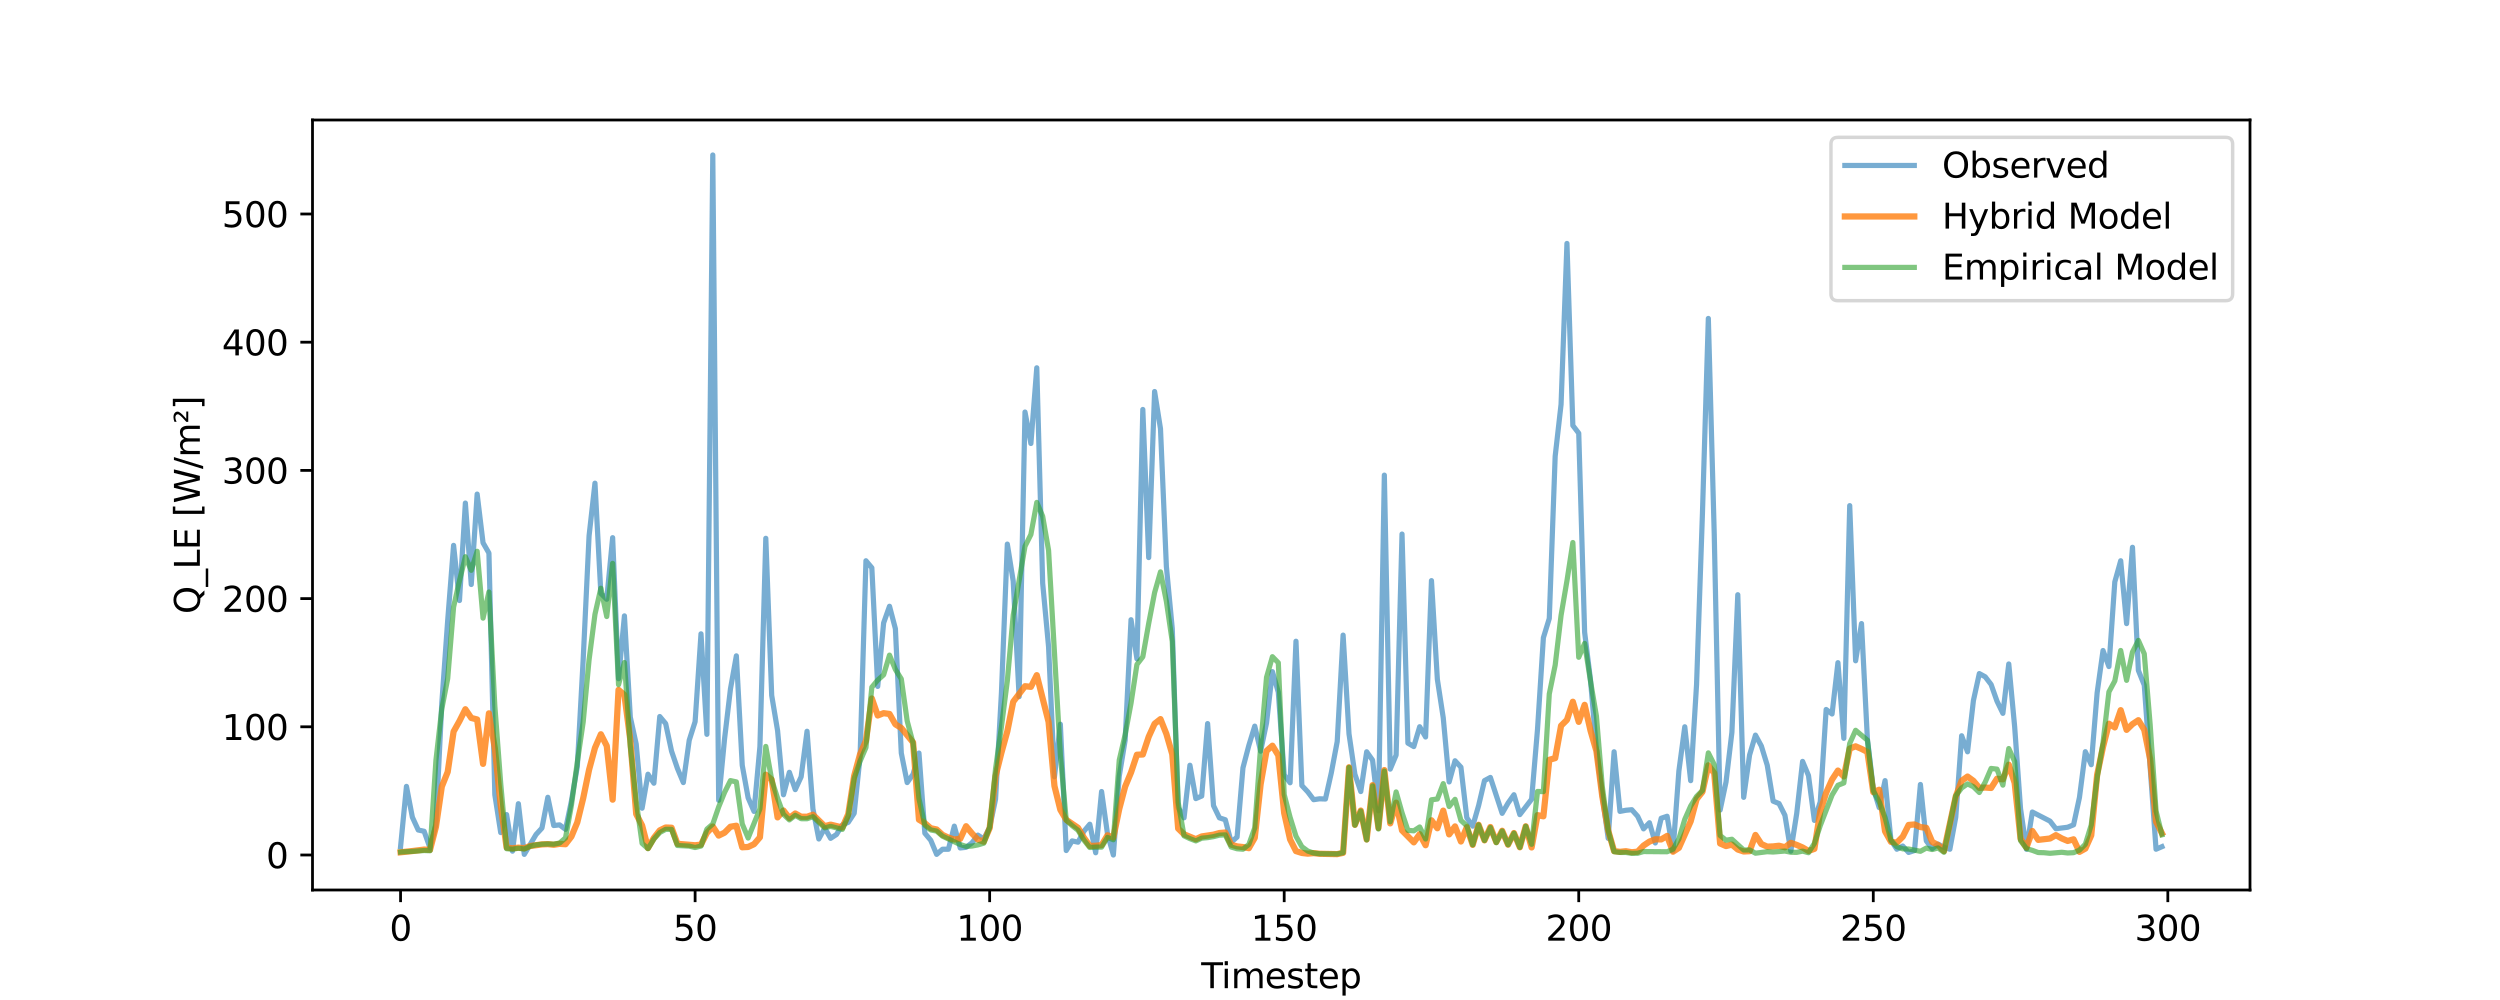 <?xml version="1.0" encoding="utf-8" standalone="no"?>
<!DOCTYPE svg PUBLIC "-//W3C//DTD SVG 1.1//EN"
  "http://www.w3.org/Graphics/SVG/1.1/DTD/svg11.dtd">
<svg xmlns:xlink="http://www.w3.org/1999/xlink" width="720pt" height="288pt" viewBox="0 0 720 288" xmlns="http://www.w3.org/2000/svg" version="1.1">
 <defs>
  <style type="text/css">*{stroke-linejoin: round; stroke-linecap: butt}</style>
 </defs>
 <g id="figure_1">
  <g id="patch_1">
   <path d="M 0 288 
L 720 288 
L 720 0 
L 0 0 
z
" style="fill: #ffffff"/>
  </g>
  <g id="axes_1">
   <g id="patch_2">
    <path d="M 90 256.32 
L 648 256.32 
L 648 34.56 
L 90 34.56 
z
" style="fill: #ffffff"/>
   </g>
   <g id="matplotlib.axis_1">
    <g id="xtick_1">
     <g id="line2d_1">
      <defs>
       <path id="m865f9a6f85" d="M 0 0 
L 0 3.5 
" style="stroke: #000000; stroke-width: 0.8"/>
      </defs>
      <g>
       <use xlink:href="#m865f9a6f85" x="115.364" y="256.32" style="stroke: #000000; stroke-width: 0.8"/>
      </g>
     </g>
     <g id="text_1">
      <!-- 0 -->
      <g transform="translate(112.182 270.918) scale(0.1 -0.1)">
       <defs>
        <path id="DejaVuSans-30" d="M 2034 4250 
Q 1547 4250 1301 3770 
Q 1056 3291 1056 2328 
Q 1056 1369 1301 889 
Q 1547 409 2034 409 
Q 2525 409 2770 889 
Q 3016 1369 3016 2328 
Q 3016 3291 2770 3770 
Q 2525 4250 2034 4250 
z
M 2034 4750 
Q 2819 4750 3233 4129 
Q 3647 3509 3647 2328 
Q 3647 1150 3233 529 
Q 2819 -91 2034 -91 
Q 1250 -91 836 529 
Q 422 1150 422 2328 
Q 422 3509 836 4129 
Q 1250 4750 2034 4750 
z
" transform="scale(0.016)"/>
       </defs>
       <use xlink:href="#DejaVuSans-30"/>
      </g>
     </g>
    </g>
    <g id="xtick_2">
     <g id="line2d_2">
      <g>
       <use xlink:href="#m865f9a6f85" x="200.192" y="256.32" style="stroke: #000000; stroke-width: 0.8"/>
      </g>
     </g>
     <g id="text_2">
      <!-- 50 -->
      <g transform="translate(193.829 270.918) scale(0.1 -0.1)">
       <defs>
        <path id="DejaVuSans-35" d="M 691 4666 
L 3169 4666 
L 3169 4134 
L 1269 4134 
L 1269 2991 
Q 1406 3038 1543 3061 
Q 1681 3084 1819 3084 
Q 2600 3084 3056 2656 
Q 3513 2228 3513 1497 
Q 3513 744 3044 326 
Q 2575 -91 1722 -91 
Q 1428 -91 1123 -41 
Q 819 9 494 109 
L 494 744 
Q 775 591 1075 516 
Q 1375 441 1709 441 
Q 2250 441 2565 725 
Q 2881 1009 2881 1497 
Q 2881 1984 2565 2268 
Q 2250 2553 1709 2553 
Q 1456 2553 1204 2497 
Q 953 2441 691 2322 
L 691 4666 
z
" transform="scale(0.016)"/>
       </defs>
       <use xlink:href="#DejaVuSans-35"/>
       <use xlink:href="#DejaVuSans-30" x="63.623"/>
      </g>
     </g>
    </g>
    <g id="xtick_3">
     <g id="line2d_3">
      <g>
       <use xlink:href="#m865f9a6f85" x="285.02" y="256.32" style="stroke: #000000; stroke-width: 0.8"/>
      </g>
     </g>
     <g id="text_3">
      <!-- 100 -->
      <g transform="translate(275.476 270.918) scale(0.1 -0.1)">
       <defs>
        <path id="DejaVuSans-31" d="M 794 531 
L 1825 531 
L 1825 4091 
L 703 3866 
L 703 4441 
L 1819 4666 
L 2450 4666 
L 2450 531 
L 3481 531 
L 3481 0 
L 794 0 
L 794 531 
z
" transform="scale(0.016)"/>
       </defs>
       <use xlink:href="#DejaVuSans-31"/>
       <use xlink:href="#DejaVuSans-30" x="63.623"/>
       <use xlink:href="#DejaVuSans-30" x="127.246"/>
      </g>
     </g>
    </g>
    <g id="xtick_4">
     <g id="line2d_4">
      <g>
       <use xlink:href="#m865f9a6f85" x="369.848" y="256.32" style="stroke: #000000; stroke-width: 0.8"/>
      </g>
     </g>
     <g id="text_4">
      <!-- 150 -->
      <g transform="translate(360.305 270.918) scale(0.1 -0.1)">
       <use xlink:href="#DejaVuSans-31"/>
       <use xlink:href="#DejaVuSans-35" x="63.623"/>
       <use xlink:href="#DejaVuSans-30" x="127.246"/>
      </g>
     </g>
    </g>
    <g id="xtick_5">
     <g id="line2d_5">
      <g>
       <use xlink:href="#m865f9a6f85" x="454.676" y="256.32" style="stroke: #000000; stroke-width: 0.8"/>
      </g>
     </g>
     <g id="text_5">
      <!-- 200 -->
      <g transform="translate(445.133 270.918) scale(0.1 -0.1)">
       <defs>
        <path id="DejaVuSans-32" d="M 1228 531 
L 3431 531 
L 3431 0 
L 469 0 
L 469 531 
Q 828 903 1448 1529 
Q 2069 2156 2228 2338 
Q 2531 2678 2651 2914 
Q 2772 3150 2772 3378 
Q 2772 3750 2511 3984 
Q 2250 4219 1831 4219 
Q 1534 4219 1204 4116 
Q 875 4013 500 3803 
L 500 4441 
Q 881 4594 1212 4672 
Q 1544 4750 1819 4750 
Q 2544 4750 2975 4387 
Q 3406 4025 3406 3419 
Q 3406 3131 3298 2873 
Q 3191 2616 2906 2266 
Q 2828 2175 2409 1742 
Q 1991 1309 1228 531 
z
" transform="scale(0.016)"/>
       </defs>
       <use xlink:href="#DejaVuSans-32"/>
       <use xlink:href="#DejaVuSans-30" x="63.623"/>
       <use xlink:href="#DejaVuSans-30" x="127.246"/>
      </g>
     </g>
    </g>
    <g id="xtick_6">
     <g id="line2d_6">
      <g>
       <use xlink:href="#m865f9a6f85" x="539.505" y="256.32" style="stroke: #000000; stroke-width: 0.8"/>
      </g>
     </g>
     <g id="text_6">
      <!-- 250 -->
      <g transform="translate(529.961 270.918) scale(0.1 -0.1)">
       <use xlink:href="#DejaVuSans-32"/>
       <use xlink:href="#DejaVuSans-35" x="63.623"/>
       <use xlink:href="#DejaVuSans-30" x="127.246"/>
      </g>
     </g>
    </g>
    <g id="xtick_7">
     <g id="line2d_7">
      <g>
       <use xlink:href="#m865f9a6f85" x="624.333" y="256.32" style="stroke: #000000; stroke-width: 0.8"/>
      </g>
     </g>
     <g id="text_7">
      <!-- 300 -->
      <g transform="translate(614.789 270.918) scale(0.1 -0.1)">
       <defs>
        <path id="DejaVuSans-33" d="M 2597 2516 
Q 3050 2419 3304 2112 
Q 3559 1806 3559 1356 
Q 3559 666 3084 287 
Q 2609 -91 1734 -91 
Q 1441 -91 1130 -33 
Q 819 25 488 141 
L 488 750 
Q 750 597 1062 519 
Q 1375 441 1716 441 
Q 2309 441 2620 675 
Q 2931 909 2931 1356 
Q 2931 1769 2642 2001 
Q 2353 2234 1838 2234 
L 1294 2234 
L 1294 2753 
L 1863 2753 
Q 2328 2753 2575 2939 
Q 2822 3125 2822 3475 
Q 2822 3834 2567 4026 
Q 2313 4219 1838 4219 
Q 1578 4219 1281 4162 
Q 984 4106 628 3988 
L 628 4550 
Q 988 4650 1302 4700 
Q 1616 4750 1894 4750 
Q 2613 4750 3031 4423 
Q 3450 4097 3450 3541 
Q 3450 3153 3228 2886 
Q 3006 2619 2597 2516 
z
" transform="scale(0.016)"/>
       </defs>
       <use xlink:href="#DejaVuSans-33"/>
       <use xlink:href="#DejaVuSans-30" x="63.623"/>
       <use xlink:href="#DejaVuSans-30" x="127.246"/>
      </g>
     </g>
    </g>
    <g id="text_8">
     <!-- Timestep -->
     <g transform="translate(345.951 284.597) scale(0.1 -0.1)">
      <defs>
       <path id="DejaVuSans-54" d="M -19 4666 
L 3928 4666 
L 3928 4134 
L 2272 4134 
L 2272 0 
L 1638 0 
L 1638 4134 
L -19 4134 
L -19 4666 
z
" transform="scale(0.016)"/>
       <path id="DejaVuSans-69" d="M 603 3500 
L 1178 3500 
L 1178 0 
L 603 0 
L 603 3500 
z
M 603 4863 
L 1178 4863 
L 1178 4134 
L 603 4134 
L 603 4863 
z
" transform="scale(0.016)"/>
       <path id="DejaVuSans-6d" d="M 3328 2828 
Q 3544 3216 3844 3400 
Q 4144 3584 4550 3584 
Q 5097 3584 5394 3201 
Q 5691 2819 5691 2113 
L 5691 0 
L 5113 0 
L 5113 2094 
Q 5113 2597 4934 2840 
Q 4756 3084 4391 3084 
Q 3944 3084 3684 2787 
Q 3425 2491 3425 1978 
L 3425 0 
L 2847 0 
L 2847 2094 
Q 2847 2600 2669 2842 
Q 2491 3084 2119 3084 
Q 1678 3084 1418 2786 
Q 1159 2488 1159 1978 
L 1159 0 
L 581 0 
L 581 3500 
L 1159 3500 
L 1159 2956 
Q 1356 3278 1631 3431 
Q 1906 3584 2284 3584 
Q 2666 3584 2933 3390 
Q 3200 3197 3328 2828 
z
" transform="scale(0.016)"/>
       <path id="DejaVuSans-65" d="M 3597 1894 
L 3597 1613 
L 953 1613 
Q 991 1019 1311 708 
Q 1631 397 2203 397 
Q 2534 397 2845 478 
Q 3156 559 3463 722 
L 3463 178 
Q 3153 47 2828 -22 
Q 2503 -91 2169 -91 
Q 1331 -91 842 396 
Q 353 884 353 1716 
Q 353 2575 817 3079 
Q 1281 3584 2069 3584 
Q 2775 3584 3186 3129 
Q 3597 2675 3597 1894 
z
M 3022 2063 
Q 3016 2534 2758 2815 
Q 2500 3097 2075 3097 
Q 1594 3097 1305 2825 
Q 1016 2553 972 2059 
L 3022 2063 
z
" transform="scale(0.016)"/>
       <path id="DejaVuSans-73" d="M 2834 3397 
L 2834 2853 
Q 2591 2978 2328 3040 
Q 2066 3103 1784 3103 
Q 1356 3103 1142 2972 
Q 928 2841 928 2578 
Q 928 2378 1081 2264 
Q 1234 2150 1697 2047 
L 1894 2003 
Q 2506 1872 2764 1633 
Q 3022 1394 3022 966 
Q 3022 478 2636 193 
Q 2250 -91 1575 -91 
Q 1294 -91 989 -36 
Q 684 19 347 128 
L 347 722 
Q 666 556 975 473 
Q 1284 391 1588 391 
Q 1994 391 2212 530 
Q 2431 669 2431 922 
Q 2431 1156 2273 1281 
Q 2116 1406 1581 1522 
L 1381 1569 
Q 847 1681 609 1914 
Q 372 2147 372 2553 
Q 372 3047 722 3315 
Q 1072 3584 1716 3584 
Q 2034 3584 2315 3537 
Q 2597 3491 2834 3397 
z
" transform="scale(0.016)"/>
       <path id="DejaVuSans-74" d="M 1172 4494 
L 1172 3500 
L 2356 3500 
L 2356 3053 
L 1172 3053 
L 1172 1153 
Q 1172 725 1289 603 
Q 1406 481 1766 481 
L 2356 481 
L 2356 0 
L 1766 0 
Q 1100 0 847 248 
Q 594 497 594 1153 
L 594 3053 
L 172 3053 
L 172 3500 
L 594 3500 
L 594 4494 
L 1172 4494 
z
" transform="scale(0.016)"/>
       <path id="DejaVuSans-70" d="M 1159 525 
L 1159 -1331 
L 581 -1331 
L 581 3500 
L 1159 3500 
L 1159 2969 
Q 1341 3281 1617 3432 
Q 1894 3584 2278 3584 
Q 2916 3584 3314 3078 
Q 3713 2572 3713 1747 
Q 3713 922 3314 415 
Q 2916 -91 2278 -91 
Q 1894 -91 1617 61 
Q 1341 213 1159 525 
z
M 3116 1747 
Q 3116 2381 2855 2742 
Q 2594 3103 2138 3103 
Q 1681 3103 1420 2742 
Q 1159 2381 1159 1747 
Q 1159 1113 1420 752 
Q 1681 391 2138 391 
Q 2594 391 2855 752 
Q 3116 1113 3116 1747 
z
" transform="scale(0.016)"/>
      </defs>
      <use xlink:href="#DejaVuSans-54"/>
      <use xlink:href="#DejaVuSans-69" x="57.959"/>
      <use xlink:href="#DejaVuSans-6d" x="85.742"/>
      <use xlink:href="#DejaVuSans-65" x="183.154"/>
      <use xlink:href="#DejaVuSans-73" x="244.678"/>
      <use xlink:href="#DejaVuSans-74" x="296.777"/>
      <use xlink:href="#DejaVuSans-65" x="335.986"/>
      <use xlink:href="#DejaVuSans-70" x="397.51"/>
     </g>
    </g>
   </g>
   <g id="matplotlib.axis_2">
    <g id="ytick_1">
     <g id="line2d_8">
      <defs>
       <path id="m6108fc28d5" d="M 0 0 
L -3.5 0 
" style="stroke: #000000; stroke-width: 0.8"/>
      </defs>
      <g>
       <use xlink:href="#m6108fc28d5" x="90" y="246.24" style="stroke: #000000; stroke-width: 0.8"/>
      </g>
     </g>
     <g id="text_9">
      <!-- 0 -->
      <g transform="translate(76.638 250.039) scale(0.1 -0.1)">
       <use xlink:href="#DejaVuSans-30"/>
      </g>
     </g>
    </g>
    <g id="ytick_2">
     <g id="line2d_9">
      <g>
       <use xlink:href="#m6108fc28d5" x="90" y="209.317" style="stroke: #000000; stroke-width: 0.8"/>
      </g>
     </g>
     <g id="text_10">
      <!-- 100 -->
      <g transform="translate(63.913 213.116) scale(0.1 -0.1)">
       <use xlink:href="#DejaVuSans-31"/>
       <use xlink:href="#DejaVuSans-30" x="63.623"/>
       <use xlink:href="#DejaVuSans-30" x="127.246"/>
      </g>
     </g>
    </g>
    <g id="ytick_3">
     <g id="line2d_10">
      <g>
       <use xlink:href="#m6108fc28d5" x="90" y="172.394" style="stroke: #000000; stroke-width: 0.8"/>
      </g>
     </g>
     <g id="text_11">
      <!-- 200 -->
      <g transform="translate(63.913 176.193) scale(0.1 -0.1)">
       <use xlink:href="#DejaVuSans-32"/>
       <use xlink:href="#DejaVuSans-30" x="63.623"/>
       <use xlink:href="#DejaVuSans-30" x="127.246"/>
      </g>
     </g>
    </g>
    <g id="ytick_4">
     <g id="line2d_11">
      <g>
       <use xlink:href="#m6108fc28d5" x="90" y="135.471" style="stroke: #000000; stroke-width: 0.8"/>
      </g>
     </g>
     <g id="text_12">
      <!-- 300 -->
      <g transform="translate(63.913 139.27) scale(0.1 -0.1)">
       <use xlink:href="#DejaVuSans-33"/>
       <use xlink:href="#DejaVuSans-30" x="63.623"/>
       <use xlink:href="#DejaVuSans-30" x="127.246"/>
      </g>
     </g>
    </g>
    <g id="ytick_5">
     <g id="line2d_12">
      <g>
       <use xlink:href="#m6108fc28d5" x="90" y="98.548" style="stroke: #000000; stroke-width: 0.8"/>
      </g>
     </g>
     <g id="text_13">
      <!-- 400 -->
      <g transform="translate(63.913 102.347) scale(0.1 -0.1)">
       <defs>
        <path id="DejaVuSans-34" d="M 2419 4116 
L 825 1625 
L 2419 1625 
L 2419 4116 
z
M 2253 4666 
L 3047 4666 
L 3047 1625 
L 3713 1625 
L 3713 1100 
L 3047 1100 
L 3047 0 
L 2419 0 
L 2419 1100 
L 313 1100 
L 313 1709 
L 2253 4666 
z
" transform="scale(0.016)"/>
       </defs>
       <use xlink:href="#DejaVuSans-34"/>
       <use xlink:href="#DejaVuSans-30" x="63.623"/>
       <use xlink:href="#DejaVuSans-30" x="127.246"/>
      </g>
     </g>
    </g>
    <g id="ytick_6">
     <g id="line2d_13">
      <g>
       <use xlink:href="#m6108fc28d5" x="90" y="61.625" style="stroke: #000000; stroke-width: 0.8"/>
      </g>
     </g>
     <g id="text_14">
      <!-- 500 -->
      <g transform="translate(63.913 65.424) scale(0.1 -0.1)">
       <use xlink:href="#DejaVuSans-35"/>
       <use xlink:href="#DejaVuSans-30" x="63.623"/>
       <use xlink:href="#DejaVuSans-30" x="127.246"/>
      </g>
     </g>
    </g>
    <g id="text_15">
     <!-- Q_LE [W/m²] -->
     <g transform="translate(57.555 176.815) rotate(-90) scale(0.1 -0.1)">
      <defs>
       <path id="DejaVuSans-51" d="M 2522 4238 
Q 1834 4238 1429 3725 
Q 1025 3213 1025 2328 
Q 1025 1447 1429 934 
Q 1834 422 2522 422 
Q 3209 422 3611 934 
Q 4013 1447 4013 2328 
Q 4013 3213 3611 3725 
Q 3209 4238 2522 4238 
z
M 3406 84 
L 4238 -825 
L 3475 -825 
L 2784 -78 
Q 2681 -84 2626 -87 
Q 2572 -91 2522 -91 
Q 1538 -91 948 567 
Q 359 1225 359 2328 
Q 359 3434 948 4092 
Q 1538 4750 2522 4750 
Q 3503 4750 4090 4092 
Q 4678 3434 4678 2328 
Q 4678 1516 4351 937 
Q 4025 359 3406 84 
z
" transform="scale(0.016)"/>
       <path id="DejaVuSans-5f" d="M 3263 -1063 
L 3263 -1509 
L -63 -1509 
L -63 -1063 
L 3263 -1063 
z
" transform="scale(0.016)"/>
       <path id="DejaVuSans-4c" d="M 628 4666 
L 1259 4666 
L 1259 531 
L 3531 531 
L 3531 0 
L 628 0 
L 628 4666 
z
" transform="scale(0.016)"/>
       <path id="DejaVuSans-45" d="M 628 4666 
L 3578 4666 
L 3578 4134 
L 1259 4134 
L 1259 2753 
L 3481 2753 
L 3481 2222 
L 1259 2222 
L 1259 531 
L 3634 531 
L 3634 0 
L 628 0 
L 628 4666 
z
" transform="scale(0.016)"/>
       <path id="DejaVuSans-20" transform="scale(0.016)"/>
       <path id="DejaVuSans-5b" d="M 550 4863 
L 1875 4863 
L 1875 4416 
L 1125 4416 
L 1125 -397 
L 1875 -397 
L 1875 -844 
L 550 -844 
L 550 4863 
z
" transform="scale(0.016)"/>
       <path id="DejaVuSans-57" d="M 213 4666 
L 850 4666 
L 1831 722 
L 2809 4666 
L 3519 4666 
L 4500 722 
L 5478 4666 
L 6119 4666 
L 4947 0 
L 4153 0 
L 3169 4050 
L 2175 0 
L 1381 0 
L 213 4666 
z
" transform="scale(0.016)"/>
       <path id="DejaVuSans-2f" d="M 1625 4666 
L 2156 4666 
L 531 -594 
L 0 -594 
L 1625 4666 
z
" transform="scale(0.016)"/>
       <path id="DejaVuSans-b2" d="M 838 2444 
L 2163 2444 
L 2163 2088 
L 294 2088 
L 294 2431 
Q 400 2528 597 2703 
Q 1672 3656 1672 3950 
Q 1672 4156 1509 4282 
Q 1347 4409 1081 4409 
Q 919 4409 728 4354 
Q 538 4300 313 4191 
L 313 4575 
Q 553 4663 761 4706 
Q 969 4750 1147 4750 
Q 1600 4750 1872 4544 
Q 2144 4338 2144 4000 
Q 2144 3566 1109 2678 
Q 934 2528 838 2444 
z
" transform="scale(0.016)"/>
       <path id="DejaVuSans-5d" d="M 1947 4863 
L 1947 -844 
L 622 -844 
L 622 -397 
L 1369 -397 
L 1369 4416 
L 622 4416 
L 622 4863 
L 1947 4863 
z
" transform="scale(0.016)"/>
      </defs>
      <use xlink:href="#DejaVuSans-51"/>
      <use xlink:href="#DejaVuSans-5f" x="78.711"/>
      <use xlink:href="#DejaVuSans-4c" x="128.711"/>
      <use xlink:href="#DejaVuSans-45" x="184.424"/>
      <use xlink:href="#DejaVuSans-20" x="247.607"/>
      <use xlink:href="#DejaVuSans-5b" x="279.395"/>
      <use xlink:href="#DejaVuSans-57" x="318.408"/>
      <use xlink:href="#DejaVuSans-2f" x="417.285"/>
      <use xlink:href="#DejaVuSans-6d" x="450.977"/>
      <use xlink:href="#DejaVuSans-b2" x="548.389"/>
      <use xlink:href="#DejaVuSans-5d" x="588.477"/>
     </g>
    </g>
   </g>
   <g id="line2d_14">
    <path d="M 115.364 243.84 
L 117.06 226.486 
L 118.757 235.348 
L 120.453 239.04 
L 122.15 239.409 
L 123.846 244.209 
L 125.543 237.378 
L 127.24 202.486 
L 128.936 178.671 
L 130.633 157.071 
L 132.329 172.948 
L 134.026 144.886 
L 135.722 168.332 
L 137.419 142.302 
L 139.116 156.332 
L 140.812 159.286 
L 142.509 228.886 
L 144.205 239.778 
L 145.902 234.609 
L 147.598 245.132 
L 149.295 231.471 
L 150.991 246.055 
L 154.385 240.332 
L 156.081 238.486 
L 157.778 229.625 
L 159.474 237.748 
L 161.171 237.563 
L 162.867 238.855 
L 164.564 230.732 
L 166.261 220.763 
L 167.957 189.932 
L 169.654 154.302 
L 171.35 139.163 
L 173.047 170.917 
L 174.743 172.578 
L 176.44 154.855 
L 178.137 195.471 
L 179.833 177.378 
L 181.53 206.548 
L 183.226 214.302 
L 184.923 232.763 
L 186.619 222.978 
L 188.316 225.563 
L 190.012 206.363 
L 191.709 208.394 
L 193.406 216.332 
L 195.102 221.317 
L 196.799 225.378 
L 198.495 213.194 
L 200.192 207.84 
L 201.888 182.548 
L 203.585 211.483 
L 205.282 44.64 
L 206.978 230.479 
L 208.675 212.763 
L 210.371 198.425 
L 212.068 188.89 
L 213.764 220.394 
L 215.461 229.769 
L 217.157 233.686 
L 218.854 215.04 
L 220.551 155.04 
L 222.247 200.271 
L 223.944 210.425 
L 225.64 228.886 
L 227.337 222.425 
L 229.033 227.409 
L 230.73 223.717 
L 232.427 210.609 
L 234.123 232.948 
L 235.82 241.625 
L 237.516 238.486 
L 239.213 241.44 
L 240.909 240.332 
L 242.606 237.563 
L 244.303 236.825 
L 245.999 234.24 
L 247.696 217.994 
L 249.392 161.502 
L 251.089 163.532 
L 252.785 197.686 
L 254.482 179.409 
L 256.178 174.609 
L 257.875 181.071 
L 259.572 216.886 
L 261.268 225.378 
L 262.965 222.978 
L 264.661 216.886 
L 266.358 239.963 
L 268.054 241.994 
L 269.751 246.055 
L 271.448 244.578 
L 273.144 244.578 
L 274.841 237.932 
L 276.537 244.209 
L 278.234 244.025 
L 279.93 242.732 
L 281.627 240.517 
L 283.324 241.625 
L 285.02 238.302 
L 286.717 230.178 
L 288.413 199.532 
L 290.11 156.702 
L 291.806 167.383 
L 293.503 200.64 
L 295.199 118.671 
L 296.896 127.717 
L 298.593 105.932 
L 300.289 167.963 
L 301.986 186.24 
L 303.682 223.717 
L 305.379 208.578 
L 307.075 244.948 
L 308.772 242.178 
L 310.469 242.548 
L 312.165 239.409 
L 313.862 237.378 
L 315.558 245.593 
L 317.255 227.963 
L 318.951 240.148 
L 320.648 246.24 
L 322.344 223.532 
L 324.041 213.194 
L 325.738 178.486 
L 327.434 189.748 
L 329.131 117.932 
L 330.827 160.578 
L 332.524 112.763 
L 334.22 123.471 
L 335.917 163.163 
L 337.614 181.071 
L 339.31 232.578 
L 341.007 235.532 
L 342.703 220.394 
L 344.4 229.994 
L 346.096 229.255 
L 347.793 208.394 
L 349.49 232.025 
L 351.186 235.532 
L 352.883 236.086 
L 354.579 242.548 
L 356.276 241.071 
L 357.972 221.132 
L 359.669 214.671 
L 361.365 209.132 
L 363.062 216.332 
L 364.759 208.209 
L 366.455 193.44 
L 368.152 199.348 
L 369.848 223.163 
L 371.545 225.436 
L 373.241 184.68 
L 374.938 226.239 
L 376.635 228.053 
L 378.331 230.309 
L 380.028 230.055 
L 381.724 230.115 
L 383.421 222.548 
L 385.117 213.563 
L 386.814 182.917 
L 388.51 211.348 
L 390.207 222.978 
L 391.904 227.963 
L 393.6 216.517 
L 395.297 218.917 
L 396.993 233.497 
L 398.69 136.842 
L 400.386 221.502 
L 402.083 217.456 
L 403.78 153.814 
L 405.476 214.017 
L 407.173 215.009 
L 408.869 209.3 
L 410.566 212.252 
L 412.262 167.225 
L 413.959 195.655 
L 415.656 206.732 
L 417.352 225.194 
L 419.049 219.102 
L 420.745 220.948 
L 422.442 235.532 
L 424.138 237.932 
L 425.835 232.025 
L 427.531 224.825 
L 429.228 223.902 
L 432.621 234.24 
L 434.318 231.286 
L 436.014 228.886 
L 437.711 234.609 
L 441.104 230.178 
L 442.801 210.055 
L 444.497 183.655 
L 446.194 178.117 
L 447.89 131.409 
L 449.587 116.455 
L 451.283 70.117 
L 452.98 122.548 
L 454.676 124.77 
L 456.373 182.102 
L 458.07 195.919 
L 459.766 215.742 
L 461.463 229.255 
L 463.159 241.44 
L 464.856 216.517 
L 466.552 233.678 
L 468.249 233.358 
L 469.946 233.192 
L 471.642 235.088 
L 473.339 238.711 
L 475.035 236.947 
L 476.732 242.773 
L 478.428 235.658 
L 480.125 235.084 
L 481.822 245.132 
L 483.518 222.055 
L 485.215 209.317 
L 486.911 224.825 
L 488.608 197.148 
L 490.304 147.84 
L 492.001 91.717 
L 493.697 153.748 
L 495.394 233.299 
L 497.091 225.235 
L 498.787 210.913 
L 500.484 171.286 
L 502.18 229.631 
L 503.877 217.44 
L 505.573 211.717 
L 507.27 214.855 
L 508.967 220.394 
L 510.663 230.732 
L 512.36 231.422 
L 514.056 234.794 
L 515.753 245.132 
L 517.449 234.31 
L 519.146 219.286 
L 520.843 223.348 
L 522.539 236.271 
L 524.236 230.917 
L 525.932 204.332 
L 527.629 205.625 
L 529.325 190.855 
L 531.022 212.64 
L 532.718 145.625 
L 534.415 190.302 
L 536.112 179.594 
L 537.808 212.825 
L 539.505 227.04 
L 541.201 232.578 
L 542.898 224.825 
L 544.594 241.994 
L 546.291 244.578 
L 547.988 243.655 
L 549.684 245.502 
L 551.381 244.948 
L 553.077 225.932 
L 554.774 242.178 
L 556.47 244.394 
L 558.167 243.102 
L 559.863 244.025 
L 561.56 244.578 
L 563.257 235.348 
L 564.953 211.902 
L 566.65 216.517 
L 568.346 201.748 
L 570.043 193.994 
L 571.739 194.917 
L 573.436 197.132 
L 575.133 201.932 
L 576.829 205.44 
L 578.526 191.225 
L 580.222 209.317 
L 581.919 232.948 
L 583.615 244.578 
L 585.312 233.864 
L 590.402 236.481 
L 592.098 238.676 
L 595.491 238.242 
L 597.188 237.546 
L 598.884 229.663 
L 600.581 216.491 
L 602.278 220.23 
L 603.974 199.532 
L 605.671 187.348 
L 607.367 191.963 
L 609.064 167.594 
L 610.76 161.502 
L 612.457 179.594 
L 614.154 157.625 
L 615.85 193.071 
L 617.547 197.317 
L 620.94 244.578 
L 622.636 243.84 
L 622.636 243.84 
" clip-path="url(#p14f5d08a61)" style="fill: none; stroke: #1f77b4; stroke-opacity: 0.6; stroke-width: 1.5; stroke-linecap: square"/>
   </g>
   <g id="line2d_15">
    <path d="M 115.364 245.458 
L 118.757 245.102 
L 122.15 244.683 
L 123.846 244.756 
L 125.543 238.165 
L 127.24 226.544 
L 128.936 222.316 
L 130.633 210.697 
L 132.329 207.666 
L 134.026 204.269 
L 135.722 206.77 
L 137.419 207.207 
L 139.116 219.991 
L 140.812 205.447 
L 142.509 215.485 
L 144.205 231.963 
L 145.902 244.093 
L 147.598 244.312 
L 149.295 244.123 
L 150.991 244.294 
L 152.688 243.649 
L 156.081 243.183 
L 157.778 243.108 
L 159.474 243.294 
L 161.171 243.026 
L 162.867 243.136 
L 164.564 240.926 
L 166.261 236.843 
L 167.957 229.898 
L 169.654 221.683 
L 171.35 215.388 
L 173.047 211.471 
L 174.743 214.819 
L 176.44 230.303 
L 178.137 198.689 
L 179.833 200.158 
L 181.53 213.156 
L 183.226 234.449 
L 184.923 237.729 
L 186.619 244.236 
L 188.316 241.316 
L 190.012 239.153 
L 191.709 238.319 
L 193.406 238.384 
L 195.102 243.016 
L 200.192 243.436 
L 201.888 243.251 
L 203.585 239.851 
L 205.282 238.046 
L 206.978 240.649 
L 208.675 239.812 
L 210.371 238.098 
L 212.068 237.81 
L 213.764 244.016 
L 215.461 243.922 
L 217.157 243.128 
L 218.854 241.14 
L 220.551 223.109 
L 222.247 224.536 
L 223.944 235.407 
L 225.64 233.43 
L 227.337 235.585 
L 229.033 234.283 
L 230.73 235.215 
L 232.427 235.228 
L 234.123 234.627 
L 237.516 237.945 
L 239.213 237.492 
L 242.606 238.315 
L 244.303 234.445 
L 245.999 223.463 
L 247.696 217.226 
L 249.392 213.318 
L 251.089 201.16 
L 252.785 206.057 
L 254.482 205.392 
L 256.178 205.625 
L 257.875 208.602 
L 259.572 209.664 
L 262.965 213.809 
L 264.661 236.062 
L 266.358 237.083 
L 268.054 238.524 
L 269.751 238.889 
L 271.448 240.443 
L 273.144 241.235 
L 274.841 241.776 
L 276.537 241.575 
L 278.234 237.955 
L 279.93 240.021 
L 281.627 241.805 
L 283.324 242.412 
L 285.02 238.488 
L 286.717 223.529 
L 288.413 216.762 
L 290.11 210.619 
L 291.806 202.102 
L 295.199 197.628 
L 296.896 197.81 
L 298.593 194.452 
L 301.986 207.889 
L 303.682 226.367 
L 305.379 233.216 
L 307.075 236.096 
L 310.469 238.403 
L 312.165 241.259 
L 313.862 243.63 
L 315.558 243.58 
L 317.255 243.399 
L 318.951 240.567 
L 320.648 241.197 
L 322.344 232.981 
L 324.041 226.539 
L 325.738 222.46 
L 327.434 217.36 
L 329.131 217.29 
L 330.827 212.183 
L 332.524 208.435 
L 334.22 207.105 
L 335.917 211.366 
L 337.614 217.23 
L 339.31 238.612 
L 341.007 240.275 
L 344.4 241.685 
L 346.096 240.895 
L 349.49 240.382 
L 351.186 239.914 
L 352.883 239.767 
L 354.579 243.26 
L 356.276 243.766 
L 357.972 243.951 
L 359.669 244.272 
L 361.365 241.313 
L 363.062 225.841 
L 364.759 216.262 
L 366.455 214.764 
L 368.152 217.548 
L 369.848 234.169 
L 371.545 241.744 
L 373.241 245.117 
L 374.938 245.652 
L 376.635 245.849 
L 378.331 245.701 
L 380.028 245.886 
L 385.117 245.989 
L 386.814 245.621 
L 388.51 220.973 
L 390.207 237.544 
L 391.904 233.442 
L 393.6 241.761 
L 395.297 226.127 
L 396.993 238.461 
L 398.69 221.782 
L 400.386 237.134 
L 402.083 231.182 
L 403.78 239.163 
L 407.173 242.6 
L 408.869 240.244 
L 410.566 243.421 
L 412.262 236.251 
L 413.959 238.53 
L 415.656 233.468 
L 417.352 240.303 
L 419.049 238.01 
L 420.745 242.352 
L 422.442 238.24 
L 424.138 243.315 
L 425.835 237.543 
L 427.531 242.016 
L 429.228 238.181 
L 430.925 242.51 
L 432.621 239.261 
L 434.318 243.262 
L 436.014 239.918 
L 437.711 244.02 
L 439.407 237.976 
L 441.104 244.068 
L 442.801 234.762 
L 444.497 235.096 
L 446.194 218.822 
L 447.89 218.341 
L 449.587 209.01 
L 451.283 207.326 
L 452.98 202.105 
L 454.676 207.893 
L 456.373 202.999 
L 458.07 210.424 
L 459.766 216.304 
L 461.463 229.406 
L 463.159 239.192 
L 464.856 245.119 
L 466.552 245.324 
L 468.249 245.15 
L 469.946 245.447 
L 471.642 245.281 
L 473.339 243.527 
L 475.035 242.382 
L 476.732 241.721 
L 478.428 241.753 
L 480.125 240.744 
L 481.822 245.297 
L 483.518 244.182 
L 486.911 236.557 
L 488.608 230.197 
L 490.304 228.047 
L 492.001 220.416 
L 493.697 222.655 
L 495.394 242.92 
L 497.091 243.665 
L 498.787 243.244 
L 500.484 244.665 
L 502.18 245.226 
L 503.877 245.147 
L 505.573 240.473 
L 507.27 243.087 
L 508.967 243.83 
L 510.663 243.765 
L 512.36 243.573 
L 514.056 244.012 
L 515.753 242.742 
L 517.449 243.334 
L 519.146 244.071 
L 520.843 245.069 
L 522.539 244.474 
L 524.236 233.666 
L 525.932 228.304 
L 527.629 224.516 
L 529.325 221.927 
L 531.022 223.615 
L 532.718 215.59 
L 534.415 214.941 
L 536.112 215.682 
L 537.808 216.556 
L 539.505 228.138 
L 541.201 227.451 
L 542.898 239.423 
L 544.594 242.45 
L 546.291 242.68 
L 547.988 240.972 
L 549.684 237.586 
L 551.381 237.441 
L 553.077 238.195 
L 554.774 238.435 
L 556.47 242.466 
L 558.167 243.386 
L 559.863 245.102 
L 563.257 229.387 
L 564.953 224.872 
L 566.65 223.648 
L 568.346 224.888 
L 570.043 226.914 
L 571.739 226.81 
L 573.436 226.934 
L 575.133 224.27 
L 576.829 224.436 
L 578.526 220.235 
L 580.222 225.484 
L 581.919 241.568 
L 583.615 244.079 
L 585.312 239.334 
L 587.009 241.882 
L 590.402 241.491 
L 592.098 240.523 
L 593.795 241.474 
L 595.491 242.191 
L 597.188 241.728 
L 598.884 245.334 
L 600.581 244.39 
L 602.278 240.579 
L 603.974 223.144 
L 605.671 215.101 
L 607.367 208.426 
L 609.064 209.492 
L 610.76 204.534 
L 612.457 210.192 
L 614.154 208.54 
L 615.85 207.418 
L 617.547 210.176 
L 619.243 218.669 
L 620.94 236.651 
L 622.636 239.975 
L 622.636 239.975 
" clip-path="url(#p14f5d08a61)" style="fill: none; stroke: #ff7f0e; stroke-opacity: 0.8; stroke-width: 1.8; stroke-linecap: square"/>
   </g>
   <g id="line2d_16">
    <path d="M 115.364 245.393 
L 118.757 245.192 
L 122.15 244.952 
L 123.846 245.011 
L 125.543 219.021 
L 127.24 204.151 
L 128.936 195.43 
L 130.633 174.823 
L 132.329 167.246 
L 134.026 160.337 
L 135.722 164.249 
L 137.419 158.774 
L 139.116 178.019 
L 140.812 170.493 
L 142.509 203.286 
L 144.205 225.658 
L 145.902 244.425 
L 147.598 244.568 
L 149.295 244.292 
L 150.991 244.527 
L 152.688 243.715 
L 154.385 243.321 
L 156.081 243.131 
L 157.778 243.063 
L 159.474 243.122 
L 161.171 242.797 
L 162.867 241.321 
L 164.564 231.938 
L 166.261 219.502 
L 167.957 207.934 
L 169.654 189.995 
L 171.35 176.914 
L 173.047 169.416 
L 174.743 177.556 
L 176.44 162.256 
L 178.137 197.189 
L 179.833 190.817 
L 181.53 214.9 
L 183.226 230.714 
L 184.923 242.887 
L 186.619 244.418 
L 188.316 241.647 
L 190.012 239.764 
L 191.709 238.85 
L 193.406 238.861 
L 195.102 243.498 
L 198.495 243.68 
L 200.192 244.089 
L 201.888 243.661 
L 203.585 238.789 
L 205.282 237.32 
L 206.978 232.403 
L 208.675 228.21 
L 210.371 224.815 
L 212.068 225.187 
L 213.764 237.288 
L 215.461 241.35 
L 218.854 232.957 
L 220.551 214.974 
L 222.247 224.594 
L 223.944 229.894 
L 225.64 234.533 
L 227.337 236.128 
L 229.033 234.815 
L 230.73 235.783 
L 232.427 235.797 
L 234.123 235.207 
L 237.516 238.42 
L 239.213 237.991 
L 242.606 238.855 
L 244.303 234.968 
L 245.999 224.215 
L 247.696 219.238 
L 249.392 215.287 
L 251.089 197.918 
L 252.785 195.864 
L 254.482 194.353 
L 256.178 188.677 
L 257.875 192.812 
L 259.572 195.534 
L 261.268 207.627 
L 262.965 214.046 
L 264.661 230.027 
L 266.358 237.673 
L 268.054 239.022 
L 269.751 239.352 
L 271.448 240.825 
L 276.537 243.222 
L 278.234 243.765 
L 279.93 243.659 
L 281.627 243.332 
L 283.324 242.834 
L 285.02 238.278 
L 286.717 221.395 
L 288.413 209.32 
L 290.11 196.08 
L 291.806 177.176 
L 295.199 157.322 
L 296.896 153.942 
L 298.593 144.7 
L 300.289 148.701 
L 301.986 158.48 
L 305.379 217.358 
L 307.075 236.225 
L 308.772 237.791 
L 310.469 239.106 
L 312.165 241.941 
L 313.862 244.082 
L 315.558 243.964 
L 317.255 243.967 
L 318.951 241.168 
L 320.648 241.845 
L 322.344 218.902 
L 324.041 211.6 
L 325.738 202.514 
L 327.434 191.371 
L 329.131 189.153 
L 330.827 179.551 
L 332.524 170.681 
L 334.22 164.705 
L 335.917 173.203 
L 337.614 184.751 
L 339.31 231.09 
L 341.007 240.728 
L 342.703 241.532 
L 344.4 242.178 
L 346.096 241.394 
L 347.793 241.237 
L 349.49 240.952 
L 351.186 240.525 
L 352.883 240.442 
L 354.579 243.941 
L 356.276 244.443 
L 357.972 244.567 
L 359.669 243.21 
L 361.365 238.43 
L 363.062 215.037 
L 364.759 195.085 
L 366.455 189.13 
L 368.152 190.872 
L 369.848 228.847 
L 371.545 235.37 
L 373.241 240.831 
L 374.938 243.854 
L 376.635 245.102 
L 378.331 245.681 
L 380.028 245.87 
L 385.117 245.935 
L 386.814 245.566 
L 388.51 221.015 
L 390.207 237.66 
L 391.904 233.58 
L 393.6 241.908 
L 395.297 226.341 
L 396.993 238.747 
L 398.69 222.071 
L 400.386 236.679 
L 402.083 228.081 
L 403.78 234.061 
L 405.476 239.14 
L 407.173 239.274 
L 408.869 238.169 
L 410.566 241.629 
L 412.262 230.339 
L 413.959 230.117 
L 415.656 225.689 
L 417.352 232.267 
L 419.049 230.211 
L 420.745 236.279 
L 422.442 237.829 
L 424.138 243.319 
L 425.835 237.553 
L 427.531 242.066 
L 429.228 238.328 
L 430.925 242.696 
L 432.621 239.324 
L 434.318 243.302 
L 436.014 239.952 
L 437.711 244.049 
L 439.407 237.966 
L 441.104 243.16 
L 442.801 227.937 
L 444.497 227.989 
L 446.194 199.842 
L 447.89 191.57 
L 449.587 177.226 
L 451.283 167.269 
L 452.98 156.252 
L 454.676 189.295 
L 456.373 185.302 
L 458.07 196.208 
L 459.766 206.213 
L 461.463 226.537 
L 463.159 239.137 
L 464.856 245.286 
L 466.552 245.499 
L 468.249 245.507 
L 469.946 245.767 
L 471.642 245.735 
L 473.339 245.243 
L 480.125 245.308 
L 481.822 244.567 
L 483.518 241.618 
L 485.215 235.969 
L 486.911 232.134 
L 488.608 229.369 
L 490.304 227.664 
L 492.001 216.832 
L 493.697 220.195 
L 495.394 240.614 
L 497.091 241.983 
L 498.787 241.703 
L 502.18 244.803 
L 503.877 244.783 
L 505.573 245.72 
L 508.967 245.287 
L 510.663 245.385 
L 514.056 245.101 
L 515.753 245.444 
L 517.449 245.476 
L 519.146 245.125 
L 520.843 245.576 
L 522.539 242.91 
L 524.236 237.769 
L 527.629 228.977 
L 529.325 226.162 
L 531.022 225.494 
L 532.718 214.117 
L 534.415 210.327 
L 537.808 213.176 
L 539.505 227.752 
L 541.201 230.929 
L 542.898 235.459 
L 544.594 242.038 
L 546.291 243.852 
L 547.988 244.468 
L 549.684 244.52 
L 553.077 245.172 
L 554.774 244.25 
L 556.47 244.673 
L 558.167 244.205 
L 559.863 245.45 
L 563.257 229.16 
L 564.953 226.928 
L 566.65 225.764 
L 568.346 226.58 
L 570.043 228.235 
L 571.739 225.256 
L 573.436 221.31 
L 575.133 221.513 
L 576.829 226.118 
L 578.526 215.581 
L 580.222 219.312 
L 581.919 242.101 
L 583.615 244.395 
L 585.312 244.899 
L 587.009 245.53 
L 588.705 245.58 
L 590.402 245.752 
L 593.795 245.455 
L 595.491 245.656 
L 597.188 245.566 
L 598.884 244.844 
L 600.581 243.128 
L 602.278 237.576 
L 603.974 223.992 
L 605.671 213.91 
L 607.367 199.266 
L 609.064 196.106 
L 610.76 187.342 
L 612.457 195.934 
L 614.154 187.782 
L 615.85 184.435 
L 617.547 188.288 
L 619.243 208.686 
L 620.94 233.565 
L 622.636 240.428 
L 622.636 240.428 
" clip-path="url(#p14f5d08a61)" style="fill: none; stroke: #2ca02c; stroke-opacity: 0.6; stroke-width: 1.5; stroke-linecap: square"/>
   </g>
   <g id="patch_3">
    <path d="M 90 256.32 
L 90 34.56 
" style="fill: none; stroke: #000000; stroke-width: 0.8; stroke-linejoin: miter; stroke-linecap: square"/>
   </g>
   <g id="patch_4">
    <path d="M 648 256.32 
L 648 34.56 
" style="fill: none; stroke: #000000; stroke-width: 0.8; stroke-linejoin: miter; stroke-linecap: square"/>
   </g>
   <g id="patch_5">
    <path d="M 90 256.32 
L 648 256.32 
" style="fill: none; stroke: #000000; stroke-width: 0.8; stroke-linejoin: miter; stroke-linecap: square"/>
   </g>
   <g id="patch_6">
    <path d="M 90 34.56 
L 648 34.56 
" style="fill: none; stroke: #000000; stroke-width: 0.8; stroke-linejoin: miter; stroke-linecap: square"/>
   </g>
   <g id="legend_1">
    <g id="patch_7">
     <path d="M 529.316 86.594 
L 641 86.594 
Q 643 86.594 643 84.594 
L 643 41.56 
Q 643 39.56 641 39.56 
L 529.316 39.56 
Q 527.316 39.56 527.316 41.56 
L 527.316 84.594 
Q 527.316 86.594 529.316 86.594 
z
" style="fill: #ffffff; opacity: 0.8; stroke: #cccccc; stroke-linejoin: miter"/>
    </g>
    <g id="line2d_17">
     <path d="M 531.316 47.658 
L 541.316 47.658 
L 551.316 47.658 
" style="fill: none; stroke: #1f77b4; stroke-opacity: 0.6; stroke-width: 1.5; stroke-linecap: square"/>
    </g>
    <g id="text_16">
     <!-- Observed -->
     <g transform="translate(559.316 51.158) scale(0.1 -0.1)">
      <defs>
       <path id="DejaVuSans-4f" d="M 2522 4238 
Q 1834 4238 1429 3725 
Q 1025 3213 1025 2328 
Q 1025 1447 1429 934 
Q 1834 422 2522 422 
Q 3209 422 3611 934 
Q 4013 1447 4013 2328 
Q 4013 3213 3611 3725 
Q 3209 4238 2522 4238 
z
M 2522 4750 
Q 3503 4750 4090 4092 
Q 4678 3434 4678 2328 
Q 4678 1225 4090 567 
Q 3503 -91 2522 -91 
Q 1538 -91 948 565 
Q 359 1222 359 2328 
Q 359 3434 948 4092 
Q 1538 4750 2522 4750 
z
" transform="scale(0.016)"/>
       <path id="DejaVuSans-62" d="M 3116 1747 
Q 3116 2381 2855 2742 
Q 2594 3103 2138 3103 
Q 1681 3103 1420 2742 
Q 1159 2381 1159 1747 
Q 1159 1113 1420 752 
Q 1681 391 2138 391 
Q 2594 391 2855 752 
Q 3116 1113 3116 1747 
z
M 1159 2969 
Q 1341 3281 1617 3432 
Q 1894 3584 2278 3584 
Q 2916 3584 3314 3078 
Q 3713 2572 3713 1747 
Q 3713 922 3314 415 
Q 2916 -91 2278 -91 
Q 1894 -91 1617 61 
Q 1341 213 1159 525 
L 1159 0 
L 581 0 
L 581 4863 
L 1159 4863 
L 1159 2969 
z
" transform="scale(0.016)"/>
       <path id="DejaVuSans-72" d="M 2631 2963 
Q 2534 3019 2420 3045 
Q 2306 3072 2169 3072 
Q 1681 3072 1420 2755 
Q 1159 2438 1159 1844 
L 1159 0 
L 581 0 
L 581 3500 
L 1159 3500 
L 1159 2956 
Q 1341 3275 1631 3429 
Q 1922 3584 2338 3584 
Q 2397 3584 2469 3576 
Q 2541 3569 2628 3553 
L 2631 2963 
z
" transform="scale(0.016)"/>
       <path id="DejaVuSans-76" d="M 191 3500 
L 800 3500 
L 1894 563 
L 2988 3500 
L 3597 3500 
L 2284 0 
L 1503 0 
L 191 3500 
z
" transform="scale(0.016)"/>
       <path id="DejaVuSans-64" d="M 2906 2969 
L 2906 4863 
L 3481 4863 
L 3481 0 
L 2906 0 
L 2906 525 
Q 2725 213 2448 61 
Q 2172 -91 1784 -91 
Q 1150 -91 751 415 
Q 353 922 353 1747 
Q 353 2572 751 3078 
Q 1150 3584 1784 3584 
Q 2172 3584 2448 3432 
Q 2725 3281 2906 2969 
z
M 947 1747 
Q 947 1113 1208 752 
Q 1469 391 1925 391 
Q 2381 391 2643 752 
Q 2906 1113 2906 1747 
Q 2906 2381 2643 2742 
Q 2381 3103 1925 3103 
Q 1469 3103 1208 2742 
Q 947 2381 947 1747 
z
" transform="scale(0.016)"/>
      </defs>
      <use xlink:href="#DejaVuSans-4f"/>
      <use xlink:href="#DejaVuSans-62" x="78.711"/>
      <use xlink:href="#DejaVuSans-73" x="142.188"/>
      <use xlink:href="#DejaVuSans-65" x="194.287"/>
      <use xlink:href="#DejaVuSans-72" x="255.811"/>
      <use xlink:href="#DejaVuSans-76" x="296.924"/>
      <use xlink:href="#DejaVuSans-65" x="356.104"/>
      <use xlink:href="#DejaVuSans-64" x="417.627"/>
     </g>
    </g>
    <g id="line2d_18">
     <path d="M 531.316 62.337 
L 541.316 62.337 
L 551.316 62.337 
" style="fill: none; stroke: #ff7f0e; stroke-opacity: 0.8; stroke-width: 1.8; stroke-linecap: square"/>
    </g>
    <g id="text_17">
     <!-- Hybrid Model -->
     <g transform="translate(559.316 65.837) scale(0.1 -0.1)">
      <defs>
       <path id="DejaVuSans-48" d="M 628 4666 
L 1259 4666 
L 1259 2753 
L 3553 2753 
L 3553 4666 
L 4184 4666 
L 4184 0 
L 3553 0 
L 3553 2222 
L 1259 2222 
L 1259 0 
L 628 0 
L 628 4666 
z
" transform="scale(0.016)"/>
       <path id="DejaVuSans-79" d="M 2059 -325 
Q 1816 -950 1584 -1140 
Q 1353 -1331 966 -1331 
L 506 -1331 
L 506 -850 
L 844 -850 
Q 1081 -850 1212 -737 
Q 1344 -625 1503 -206 
L 1606 56 
L 191 3500 
L 800 3500 
L 1894 763 
L 2988 3500 
L 3597 3500 
L 2059 -325 
z
" transform="scale(0.016)"/>
       <path id="DejaVuSans-4d" d="M 628 4666 
L 1569 4666 
L 2759 1491 
L 3956 4666 
L 4897 4666 
L 4897 0 
L 4281 0 
L 4281 4097 
L 3078 897 
L 2444 897 
L 1241 4097 
L 1241 0 
L 628 0 
L 628 4666 
z
" transform="scale(0.016)"/>
       <path id="DejaVuSans-6f" d="M 1959 3097 
Q 1497 3097 1228 2736 
Q 959 2375 959 1747 
Q 959 1119 1226 758 
Q 1494 397 1959 397 
Q 2419 397 2687 759 
Q 2956 1122 2956 1747 
Q 2956 2369 2687 2733 
Q 2419 3097 1959 3097 
z
M 1959 3584 
Q 2709 3584 3137 3096 
Q 3566 2609 3566 1747 
Q 3566 888 3137 398 
Q 2709 -91 1959 -91 
Q 1206 -91 779 398 
Q 353 888 353 1747 
Q 353 2609 779 3096 
Q 1206 3584 1959 3584 
z
" transform="scale(0.016)"/>
       <path id="DejaVuSans-6c" d="M 603 4863 
L 1178 4863 
L 1178 0 
L 603 0 
L 603 4863 
z
" transform="scale(0.016)"/>
      </defs>
      <use xlink:href="#DejaVuSans-48"/>
      <use xlink:href="#DejaVuSans-79" x="75.195"/>
      <use xlink:href="#DejaVuSans-62" x="134.375"/>
      <use xlink:href="#DejaVuSans-72" x="197.852"/>
      <use xlink:href="#DejaVuSans-69" x="238.965"/>
      <use xlink:href="#DejaVuSans-64" x="266.748"/>
      <use xlink:href="#DejaVuSans-20" x="330.225"/>
      <use xlink:href="#DejaVuSans-4d" x="362.012"/>
      <use xlink:href="#DejaVuSans-6f" x="448.291"/>
      <use xlink:href="#DejaVuSans-64" x="509.473"/>
      <use xlink:href="#DejaVuSans-65" x="572.949"/>
      <use xlink:href="#DejaVuSans-6c" x="634.473"/>
     </g>
    </g>
    <g id="line2d_19">
     <path d="M 531.316 77.015 
L 541.316 77.015 
L 551.316 77.015 
" style="fill: none; stroke: #2ca02c; stroke-opacity: 0.6; stroke-width: 1.5; stroke-linecap: square"/>
    </g>
    <g id="text_18">
     <!-- Empirical Model -->
     <g transform="translate(559.316 80.515) scale(0.1 -0.1)">
      <defs>
       <path id="DejaVuSans-63" d="M 3122 3366 
L 3122 2828 
Q 2878 2963 2633 3030 
Q 2388 3097 2138 3097 
Q 1578 3097 1268 2742 
Q 959 2388 959 1747 
Q 959 1106 1268 751 
Q 1578 397 2138 397 
Q 2388 397 2633 464 
Q 2878 531 3122 666 
L 3122 134 
Q 2881 22 2623 -34 
Q 2366 -91 2075 -91 
Q 1284 -91 818 406 
Q 353 903 353 1747 
Q 353 2603 823 3093 
Q 1294 3584 2113 3584 
Q 2378 3584 2631 3529 
Q 2884 3475 3122 3366 
z
" transform="scale(0.016)"/>
       <path id="DejaVuSans-61" d="M 2194 1759 
Q 1497 1759 1228 1600 
Q 959 1441 959 1056 
Q 959 750 1161 570 
Q 1363 391 1709 391 
Q 2188 391 2477 730 
Q 2766 1069 2766 1631 
L 2766 1759 
L 2194 1759 
z
M 3341 1997 
L 3341 0 
L 2766 0 
L 2766 531 
Q 2569 213 2275 61 
Q 1981 -91 1556 -91 
Q 1019 -91 701 211 
Q 384 513 384 1019 
Q 384 1609 779 1909 
Q 1175 2209 1959 2209 
L 2766 2209 
L 2766 2266 
Q 2766 2663 2505 2880 
Q 2244 3097 1772 3097 
Q 1472 3097 1187 3025 
Q 903 2953 641 2809 
L 641 3341 
Q 956 3463 1253 3523 
Q 1550 3584 1831 3584 
Q 2591 3584 2966 3190 
Q 3341 2797 3341 1997 
z
" transform="scale(0.016)"/>
      </defs>
      <use xlink:href="#DejaVuSans-45"/>
      <use xlink:href="#DejaVuSans-6d" x="63.184"/>
      <use xlink:href="#DejaVuSans-70" x="160.596"/>
      <use xlink:href="#DejaVuSans-69" x="224.072"/>
      <use xlink:href="#DejaVuSans-72" x="251.855"/>
      <use xlink:href="#DejaVuSans-69" x="292.969"/>
      <use xlink:href="#DejaVuSans-63" x="320.752"/>
      <use xlink:href="#DejaVuSans-61" x="375.732"/>
      <use xlink:href="#DejaVuSans-6c" x="437.012"/>
      <use xlink:href="#DejaVuSans-20" x="464.795"/>
      <use xlink:href="#DejaVuSans-4d" x="496.582"/>
      <use xlink:href="#DejaVuSans-6f" x="582.861"/>
      <use xlink:href="#DejaVuSans-64" x="644.043"/>
      <use xlink:href="#DejaVuSans-65" x="707.52"/>
      <use xlink:href="#DejaVuSans-6c" x="769.043"/>
     </g>
    </g>
   </g>
  </g>
 </g>
 <defs>
  <clipPath id="p14f5d08a61">
   <rect x="90" y="34.56" width="558" height="221.76"/>
  </clipPath>
 </defs>
</svg>
